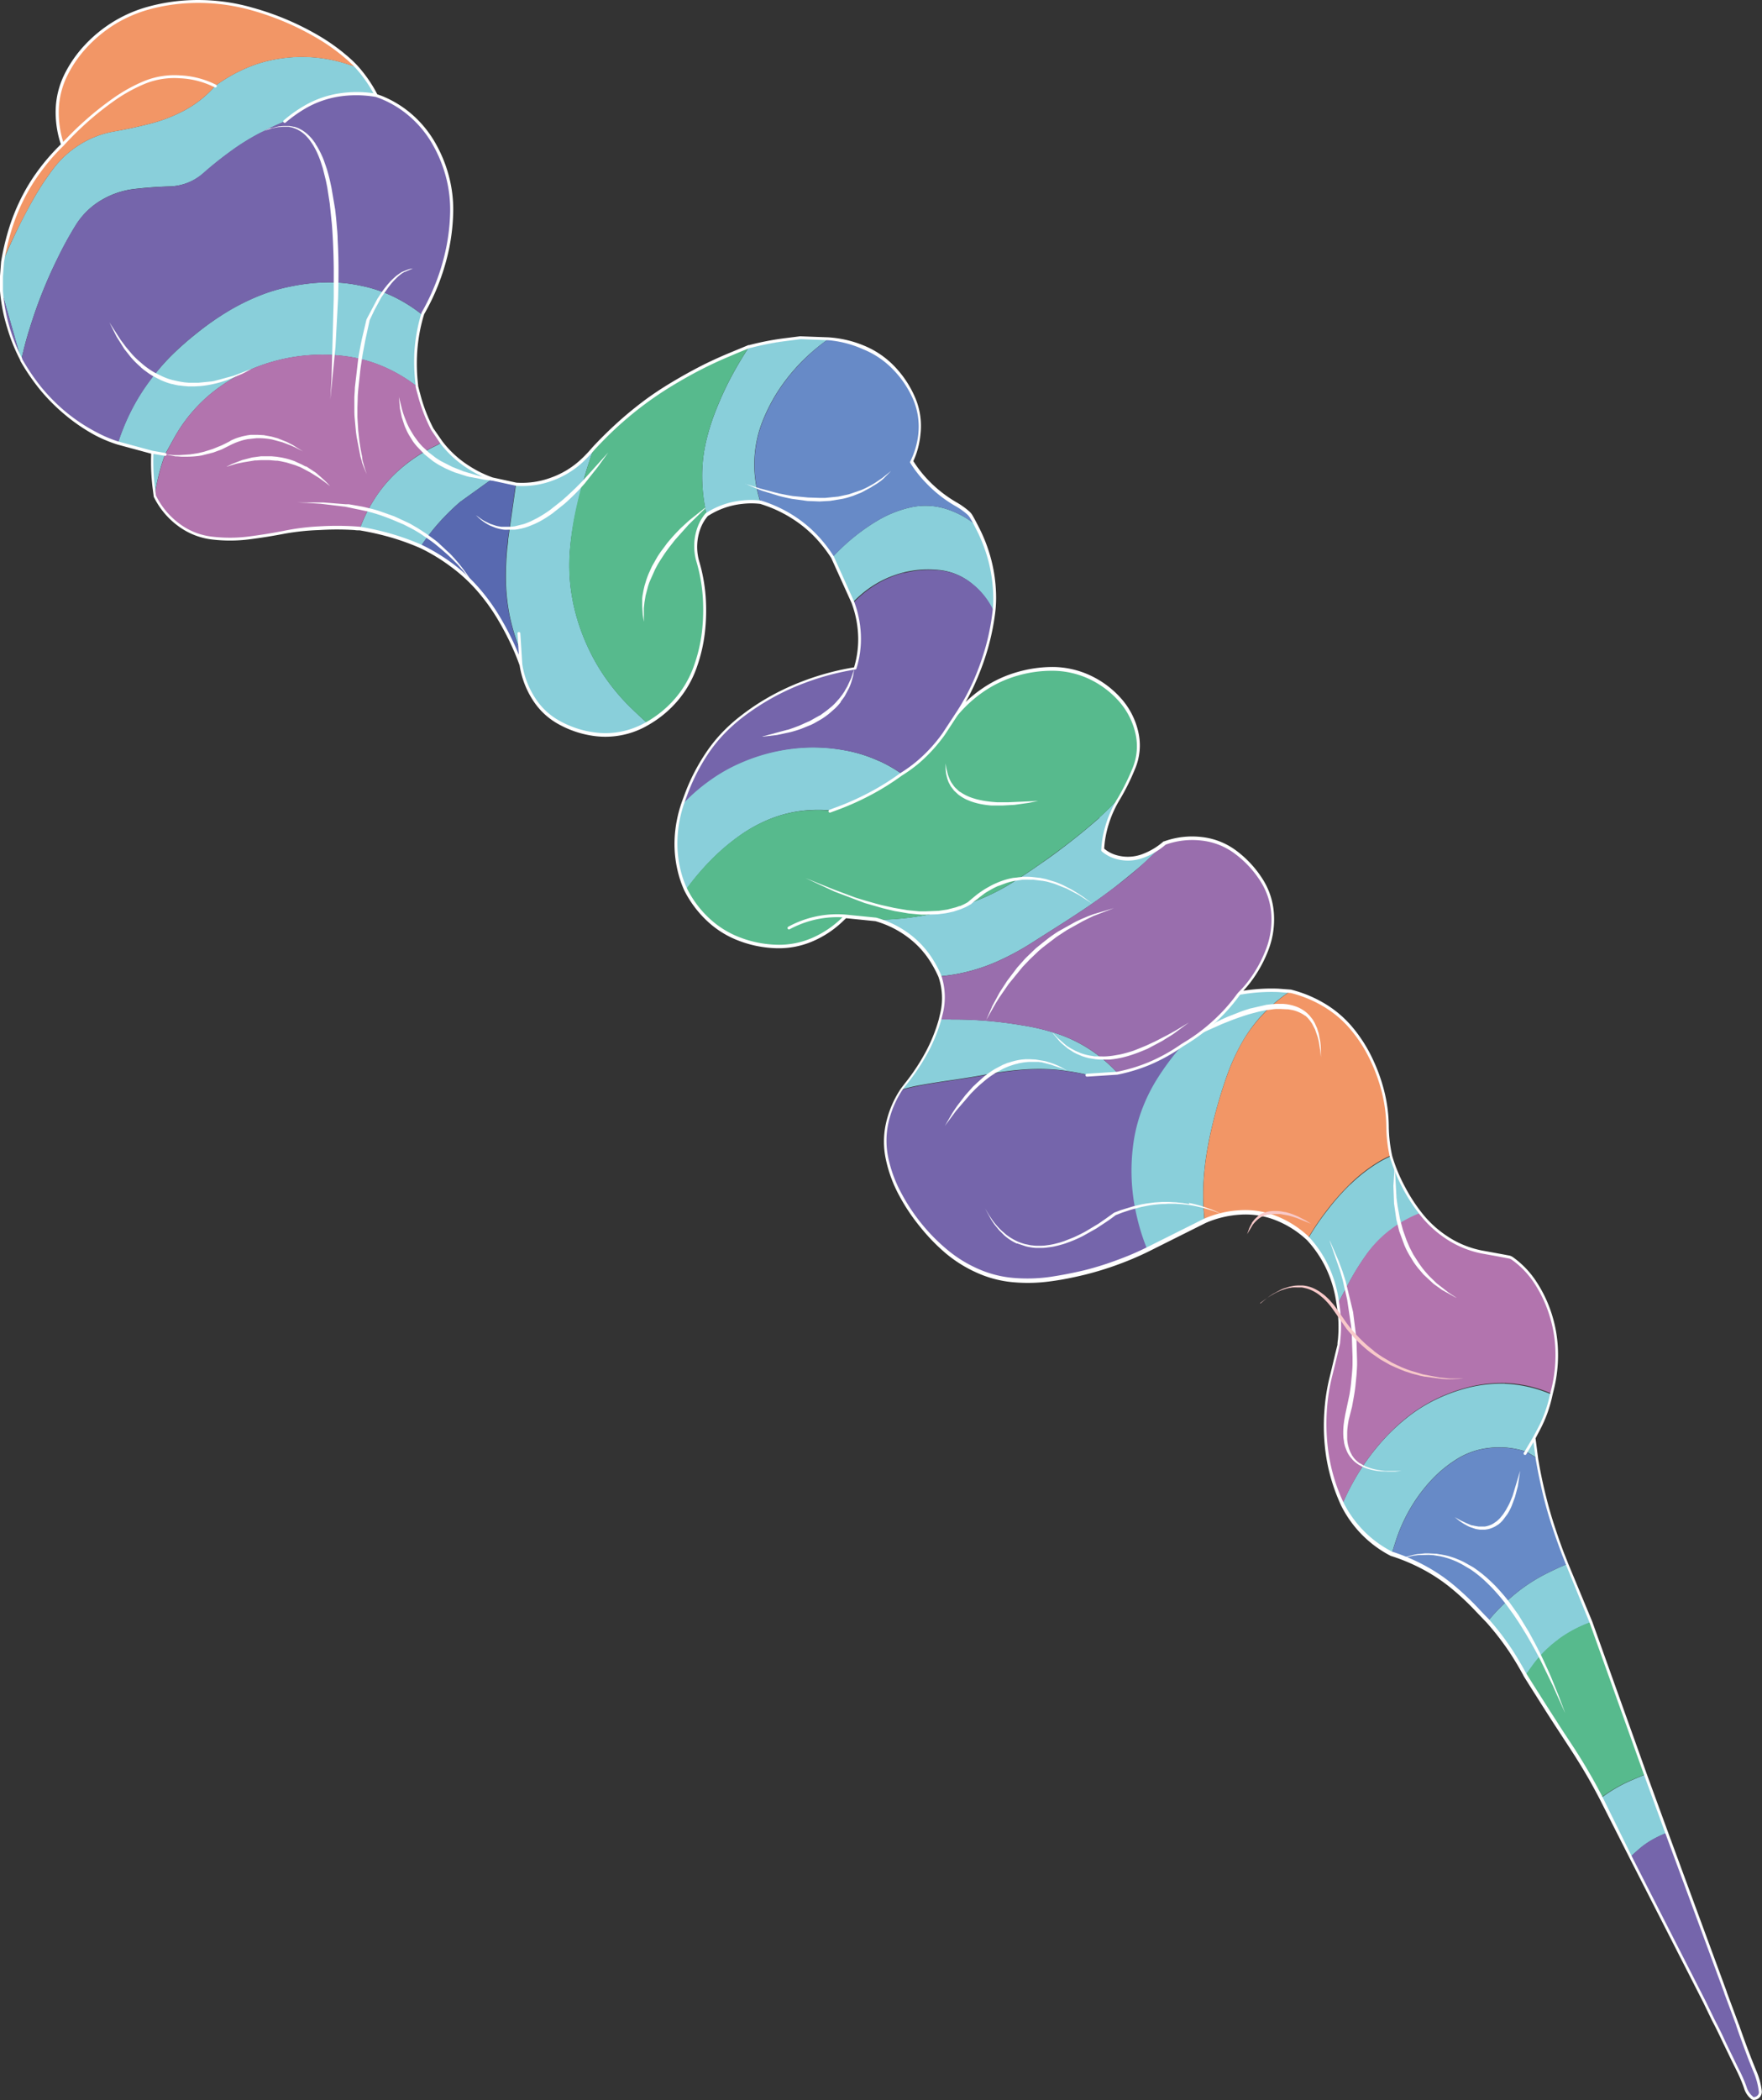 <svg id="圖層_1" data-name="圖層 1" xmlns="http://www.w3.org/2000/svg" viewBox="0 0 340.16 405.35"><rect x="0" y="0" width="340.16" height="405.35" fill="#333333" stroke="none"/><defs><style>.cls-1{fill:#89cfda;}.cls-2{fill:#7565ab;}.cls-3{fill:#f29666;}.cls-4{fill:#57ba8d;}.cls-5{fill:#5869b0;}.cls-6{fill:#b274ae;}.cls-7{fill:#996ead;}.cls-8{fill:#678ac7;}.cls-9{fill:#72c8d5;}.cls-10{fill:#fff;}.cls-11{fill:#f8c9c9;}</style></defs><title>首頁圖層用</title><path class="cls-1" d="M296.73,281.43v-.09l-.51-3.87-1.59,2.7Zm-6.25-14.36a26.69,26.69,0,0,0-6.73.71,32.75,32.75,0,0,0-6.32,2.24,29.68,29.68,0,0,0-6.09,3.85,38.42,38.42,0,0,0-5.23,5.13,44.05,44.05,0,0,0-3.92,5.41,49.09,49.09,0,0,0-3.1,6,21.62,21.62,0,0,0,9.55,9.63c.23-.74.45-1.49.69-2.23a32.22,32.22,0,0,1,2.45-5.81,31.23,31.23,0,0,1,4.17-5.91,24.38,24.38,0,0,1,5.1-4.34,14.76,14.76,0,0,1,6.5-2.29,16.47,16.47,0,0,1,7.07.73l1.59-2.7.9-1.7a25.07,25.07,0,0,0,2.39-6.65c-.64-.27-1.3-.52-2-.76a24.79,24.79,0,0,0-7-1.29M29.85,95.73h0l0-.07,0,.07m2-8-2.53-.44A39.1,39.1,0,0,0,29.62,94l.21,1.65,0,.07c.07-.42.14-.83.22-1.24a38.88,38.88,0,0,1,1.82-6.79M68.93,13c-.44-.17-.89-.33-1.34-.46a28.31,28.31,0,0,0-14.1-1.15,25.77,25.77,0,0,0-6.2,1.86,30.2,30.2,0,0,0-5.75,3.33c-.16.18-.33.35-.49.54a21.07,21.07,0,0,1-5.61,4.27,29.55,29.55,0,0,1-6.59,2.51q-3.44.88-6.93,1.48a18.48,18.48,0,0,0-6.5,2.51,18.91,18.91,0,0,0-5.18,4.74,53.19,53.19,0,0,0-3.76,5.72q-1.67,2.92-3.16,6T.5,50.55L.29,53.34v0l0,2.76L4.05,69.34l.06.1c.48-2.07,1-4.14,1.67-6.19.69-2.24,1.46-4.44,2.33-6.63s1.89-4.52,3-6.73a70,70,0,0,1,3.48-6.36,14.46,14.46,0,0,1,5.15-5,16.12,16.12,0,0,1,6.13-2.05q3.43-.4,6.9-.5a10.31,10.31,0,0,0,6.61-2.63q2.55-2.24,5.32-4.24a44.39,44.39,0,0,1,5.78-3.56q2.25-1.17,4.6-2.13a27.27,27.27,0,0,1,3.86-2.74,18.78,18.78,0,0,1,6.82-2.36,22.31,22.31,0,0,1,6.92.12l-.39-.72A25.27,25.27,0,0,0,68.93,13M95,92.45a22,22,0,0,1-4.49-2.19,20,20,0,0,1-5.29-4.85l-.64.42-1.14.56a30.24,30.24,0,0,0-6,4,26.74,26.74,0,0,0-4.71,5.25A29.36,29.36,0,0,0,69.48,102a51,51,0,0,1,6.66,1.55,46.9,46.9,0,0,1,5.12,1.89A41.29,41.29,0,0,1,84,101.75a44.6,44.6,0,0,1,4.84-4.88L95,92.45M81.47,61l.07-.22a29,29,0,0,0-5.38-3.43,26,26,0,0,0-6.43-2.19,28.54,28.54,0,0,0-6.9-.66,37.58,37.58,0,0,0-6.85.81,33.63,33.63,0,0,0-6.51,2,42.78,42.78,0,0,0-6.09,3.15A56,56,0,0,0,38,64.3,59.55,59.55,0,0,0,33,68.72a45.69,45.69,0,0,0-4.34,5.07,40,40,0,0,0-3.42,5.61,42.48,42.48,0,0,0-2.5,6.14l6.59,1.72,2.53.44,1.82-3.28a29.86,29.86,0,0,1,7.95-9.16,31.23,31.23,0,0,1,5.75-3.48,34.61,34.61,0,0,1,6.31-2.25,35,35,0,0,1,6.59-1,34.32,34.32,0,0,1,6.87.3,27.58,27.58,0,0,1,7,2,29.81,29.81,0,0,1,6.32,3.76l0-.06,0-.16v-.11A35.66,35.66,0,0,1,80.26,68a32.13,32.13,0,0,1,1.21-7m33.14,25.55a29.18,29.18,0,0,1-2.08,2.22,17,17,0,0,1-6,3.71,16.23,16.23,0,0,1-6.91,1l-1.53,10.69c0,.54-.1,1.08-.16,1.62a57,57,0,0,0-.26,6.26,37.93,37.93,0,0,0,.73,6.8,39.45,39.45,0,0,0,2,6.6l-.19-3.13.19,3.13.18,2.88a17,17,0,0,0,2.63,6.78,13.19,13.19,0,0,0,4.73,4.36,18.9,18.9,0,0,0,6.8,2.26,15.82,15.82,0,0,0,7.1-.64A16.49,16.49,0,0,0,125,139.6c-1.13-1-2.25-2.06-3.35-3.13a39.44,39.44,0,0,1-4.46-5.22,37.51,37.51,0,0,1-3.48-5.89,39.75,39.75,0,0,1-2.42-6.4,36.81,36.81,0,0,1-1.22-6.51,37.87,37.87,0,0,1,0-6.65,56.87,56.87,0,0,1,1-6.59c.43-2.15,1-4.28,1.56-6.39s1.29-4.2,2-6.27m30.16-19.67-.16.05q-1.71,2.59-3.2,5.33a62,62,0,0,0-3.07,6.55,42.81,42.81,0,0,0-2,6.19,29.25,29.25,0,0,0-.81,7.1,32.72,32.72,0,0,0,.85,7.19,15.31,15.31,0,0,1,6.84-2.43,14.89,14.89,0,0,1,3.53,0c-.11-.37-.22-.75-.32-1.13a22.7,22.7,0,0,1,.76-14.43,33.57,33.57,0,0,1,3.24-6.2,37.13,37.13,0,0,1,4.28-5.26A39,39,0,0,1,160,65.39l-5.42-.2-9.79,1.69M260.68,228.6a45,45,0,0,0-4.42,5,48.63,48.63,0,0,0-3.76,5.54,22.21,22.21,0,0,1,4,6.14,23.44,23.44,0,0,1,1.75,6.36q1-1.84,2-3.72a48.93,48.93,0,0,1,3.37-5.49,22.1,22.1,0,0,1,4.95-5.08,23,23,0,0,1,5.71-3.12,32.25,32.25,0,0,1-3.19-4.91,33.32,33.32,0,0,1-2.56-6.14,16.62,16.62,0,0,0-2.31,1.16,30.54,30.54,0,0,0-5.56,4.31m-21.06-37.06h0M223,208.64a33.07,33.07,0,0,0-2.85,6,30.91,30.91,0,0,0-1.53,6.45,38.23,38.23,0,0,0,.78,13.94,40.15,40.15,0,0,0,2,6.23l11.15-5.58c0-.26-.06-.53-.08-.79a46.14,46.14,0,0,1-.1-7.15,55.79,55.79,0,0,1,.91-7q.66-3.39,1.59-6.74c.61-2.23,1.3-4.42,2.07-6.59A40,40,0,0,1,239.9,201a28.24,28.24,0,0,1,4.06-5.41,29.42,29.42,0,0,1,5.24-4.34l-2.4-.18a34.26,34.26,0,0,0-7.15.47h0l-.65.4a34.76,34.76,0,0,1-4.58,5.11,36.15,36.15,0,0,1-5.5,4.14l-.78.48-.87,1a50.09,50.09,0,0,0-4.26,5.92m-39.52-11.87h-1.94a31.47,31.47,0,0,1-2.44,6.13,40.26,40.26,0,0,1-3.92,6.07c-.36.45-.72.91-1.07,1.37a28.51,28.51,0,0,1,3.28-.8q3.42-.61,6.87-1.09,3.22-.47,6.46-1.07a59.21,59.21,0,0,1,6.06-.83,42.36,42.36,0,0,1,6.57-.08,46.53,46.53,0,0,1,6.44,1l5.86-.38a27.56,27.56,0,0,0-11.78-7.59,42.37,42.37,0,0,0-6.5-1.54q-3.49-.6-7-.89t-6.85-.25M169.72,146.9a27.8,27.8,0,0,0-6.76-2.11,34.22,34.22,0,0,0-6.71-.55A35.25,35.25,0,0,0,143,147.16a31.82,31.82,0,0,0-5.89,3.3,35,35,0,0,0-5.2,4.45,24,24,0,0,0-1.37,7.15,21.63,21.63,0,0,0,.87,7.06,19.61,19.61,0,0,0,1,2.66,49.79,49.79,0,0,1,4.72-5.62,41,41,0,0,1,5.57-4.79,28.25,28.25,0,0,1,5.79-3.22,24.29,24.29,0,0,1,6.59-1.68,27.78,27.78,0,0,1,5.16-.06l.79-.29a52.21,52.21,0,0,0,6.68-2.93,48.1,48.1,0,0,0,6.27-3.88,27.08,27.08,0,0,0-4.21-2.41m42.52,10.91c-1.73,1.53-3.5,3-5.31,4.42s-3.89,3-5.91,4.37q-2.6,1.83-5.28,3.54a41.74,41.74,0,0,1-6.46,3.37,54.14,54.14,0,0,1-6.79,2.28,55.24,55.24,0,0,1-6.62,1.28,53.43,53.43,0,0,1-6.8.45,19.09,19.09,0,0,1,6.39,3.15,17.54,17.54,0,0,1,4.65,5.2,21.38,21.38,0,0,1,1.33,2.56,32.6,32.6,0,0,0,5.08-.83,34.7,34.7,0,0,0,5.9-2,50.42,50.42,0,0,0,6.41-3.42l5.59-3.55q2.81-1.78,5.57-3.65t5.27-3.81q2.55-2,5-4.09c1.6-1.43,3.14-2.91,4.61-4.47A13.13,13.13,0,0,1,220.9,165a8.15,8.15,0,0,1-5.77.2,6.76,6.76,0,0,1-2.24-1.28,19,19,0,0,1,.5-3.54,21.81,21.81,0,0,1,2.68-6.42,47.61,47.61,0,0,1-3.83,3.82m-51.49-50.3h0l3.94,8.73a22,22,0,0,1,3.38-2.86,20,20,0,0,1,6.29-2.84,19.72,19.72,0,0,1,6.93-.49,11.74,11.74,0,0,1,6.37,2.67,14.45,14.45,0,0,1,4.17,5.52,21.22,21.22,0,0,0,.19-2.88,29.41,29.41,0,0,0-.89-7.11,30.28,30.28,0,0,0-2.62-6.79,17.44,17.44,0,0,0-6.1-3.28,13.27,13.27,0,0,0-6.88-.16,22,22,0,0,0-6.16,2.51,38.74,38.74,0,0,0-5.52,4,39.66,39.66,0,0,0-3.1,3m156.9,235c-.87.36-1.74.72-2.59,1.09a28.23,28.23,0,0,0-6.06,3.53l5.75,11.31c.45-.42.91-.84,1.38-1.25a16.1,16.1,0,0,1,2.66-1.95,19.42,19.42,0,0,1,3-1.43l-4.12-11.3m-15.09-40.63c-1.6.66-3.16,1.4-4.7,2.2a32.91,32.91,0,0,0-6.06,4.16,37.69,37.69,0,0,0-4.66,4.79,52,52,0,0,1,4.37,5.63c1.05,1.59,2,3.21,2.91,4.88l1.49-2.08a22.57,22.57,0,0,1,5-5,23.94,23.94,0,0,1,6.27-3.34Z"/><path class="cls-2" d="M29.85,95.73h0l0,0ZM.3,56.13A33.66,33.66,0,0,0,1.61,63.3a33,33,0,0,0,2.45,6L.3,56.13M87.19,41.08A24.33,24.33,0,0,0,86.35,34a26,26,0,0,0-2.78-6.62,20.81,20.81,0,0,0-4.48-5.28,20,20,0,0,0-5.63-3.36l-.83-.29a22,22,0,0,0-6.92-.13,18.78,18.78,0,0,0-6.82,2.36A25.82,25.82,0,0,0,55,23.42q-2.36.95-4.6,2.12a43.33,43.33,0,0,0-5.78,3.56q-2.77,2-5.32,4.24A10.25,10.25,0,0,1,32.72,36q-3.46.1-6.9.51a16.12,16.12,0,0,0-6.13,2.05,14.46,14.46,0,0,0-5.15,5,67.51,67.51,0,0,0-3.47,6.36C10,52.1,9,54.35,8.11,56.62S6.47,61,5.78,63.25c-.64,2-1.19,4.12-1.67,6.19A40.15,40.15,0,0,0,7.85,75a35.23,35.23,0,0,0,4.62,4.68,34.86,34.86,0,0,0,6,4.08,25.49,25.49,0,0,0,4.3,1.83,42.48,42.48,0,0,1,2.5-6.14,39.15,39.15,0,0,1,3.43-5.61A44.56,44.56,0,0,1,33,68.72,61.06,61.06,0,0,1,38,64.3a55.67,55.67,0,0,1,5.41-3.82,42.78,42.78,0,0,1,6.09-3.15,33.63,33.63,0,0,1,6.51-2,37.47,37.47,0,0,1,6.85-.81,28.59,28.59,0,0,1,6.9.66,26,26,0,0,1,6.43,2.19,29.38,29.38,0,0,1,5.38,3.43l.07-.25a43.2,43.2,0,0,0,2.94-6.19,44.56,44.56,0,0,0,1.88-6.49,38.46,38.46,0,0,0,.76-6.77m64.65,24.44a54.78,54.78,0,0,0-7.07,1.36l9.79-1.69-2.72.33m87.78,126h0m-.4.09L239,192l.65-.4h0l-.37.09m-61.85,17.89a28.51,28.51,0,0,0-3.28.8,19.5,19.5,0,0,0-2.83,6.73,16.08,16.08,0,0,0,0,6.59,25.19,25.19,0,0,0,2.46,6.8,37.68,37.68,0,0,0,9,11.14,25.1,25.1,0,0,0,5.93,3.7,21.58,21.58,0,0,0,6.93,1.81,31.38,31.38,0,0,0,7.25-.19c2.24-.34,4.44-.76,6.63-1.29a63.28,63.28,0,0,0,6.42-2,58.31,58.31,0,0,0,5.59-2.39,40.15,40.15,0,0,1-2-6.23,38.23,38.23,0,0,1-.78-13.94,30.29,30.29,0,0,1,1.53-6.45,33.07,33.07,0,0,1,2.85-6,50.09,50.09,0,0,1,4.26-5.92l.87-1a33.66,33.66,0,0,1-6.33,3.5,33,33,0,0,1-6.15,1.86l-5.86.38a46.53,46.53,0,0,0-6.44-1,42.36,42.36,0,0,0-6.57.08,59.21,59.21,0,0,0-6.06.83c-2.15.4-4.31.76-6.46,1.07q-3.45.48-6.87,1.09m-3-99a19.82,19.82,0,0,0-6.28,2.84,21.57,21.57,0,0,0-3.39,2.86,20,20,0,0,1,1.3,7,18.81,18.81,0,0,1-.86,5.77,48.85,48.85,0,0,0-9.75,2.59,46.48,46.48,0,0,0-8.18,4,45,45,0,0,0-4,2.76,31.17,31.17,0,0,0-3.67,3.3,29.21,29.21,0,0,0-3.15,4,38.1,38.1,0,0,0-4.07,8.09c-.15.39-.29.79-.44,1.2a35.63,35.63,0,0,1,5.2-4.45,31.82,31.82,0,0,1,5.89-3.3,35.24,35.24,0,0,1,13.29-2.92,34.24,34.24,0,0,1,6.7.55,27.8,27.8,0,0,1,6.76,2.11,27.08,27.08,0,0,1,4.21,2.41,30.92,30.92,0,0,0,3.26-2.35,29.72,29.72,0,0,0,5-5.42l2.46-3.76a41.35,41.35,0,0,0,3.54-6.42,50.42,50.42,0,0,0,2.32-6.4,46.09,46.09,0,0,0,1.35-6.71,14.35,14.35,0,0,0-4.17-5.52,11.83,11.83,0,0,0-6.37-2.68,20,20,0,0,0-6.93.5m-13.61-3h0l-.05-.05.06.06M333.12,384.6v-.06l-11.34-30.78a19.42,19.42,0,0,0-3,1.43,16.1,16.1,0,0,0-2.66,1.95c-.47.41-.93.83-1.38,1.25l14.33,28.1,1.67,3.46.11.19c.58,1.11,1.15,2.25,1.69,3.42s1.08,2.28,1.6,3.34l1.51,3.05a27,27,0,0,1,1.26,3,4,4,0,0,0,1.33,2,.69.69,0,0,0,.36.13,1.23,1.23,0,0,0,1.21-.91,1,1,0,0,0,.05-.51,13.43,13.43,0,0,0-1-3.68c-.48-1.15-.95-2.31-1.4-3.49s-.88-2.36-1.31-3.55c-.24-.67-.47-1.33-.7-2l-.06-.12Z"/><path class="cls-3" d="M27.91,15.91a30.77,30.77,0,0,0-5.79,3.18,59.07,59.07,0,0,0-5.65,4.48q-2.29,2.09-4.39,4.37a40,40,0,0,0-4.39,5,36.22,36.22,0,0,0-3.43,5.6,39.67,39.67,0,0,0-2.38,6,47.65,47.65,0,0,0-1.38,6q1.32-3.13,2.82-6.18t3.16-6a52.22,52.22,0,0,1,3.76-5.72,19.06,19.06,0,0,1,5.18-4.74,18.27,18.27,0,0,1,6.5-2.5c2.33-.41,4.64-.9,6.93-1.49a29.07,29.07,0,0,0,6.59-2.51,21.07,21.07,0,0,0,5.61-4.27c.16-.19.32-.37.49-.54a16.68,16.68,0,0,0-6.83-1.78,15.19,15.19,0,0,0-6.8,1.08M267,210.4a32.68,32.68,0,0,0-2.22-6.07,27.29,27.29,0,0,0-3.74-5.85,20.67,20.67,0,0,0-5.47-4.64,23.71,23.71,0,0,0-6.32-2.59,29.42,29.42,0,0,0-5.24,4.34A28.24,28.24,0,0,0,239.9,201a40,40,0,0,0-2.94,6.38q-1.16,3.26-2.08,6.59t-1.58,6.74a54.24,54.24,0,0,0-.91,7,46.12,46.12,0,0,0,.1,7.15c0,.26,0,.53.08.8a19.4,19.4,0,0,1,6.78-1.62,15.91,15.91,0,0,1,7,1.11,19,19,0,0,1,6.13,3.91,49.09,49.09,0,0,1,3.75-5.55,46.19,46.19,0,0,1,4.43-5,30.54,30.54,0,0,1,5.56-4.31,16.62,16.62,0,0,1,2.31-1.16,29.27,29.27,0,0,1-.67-5.83,27.83,27.83,0,0,0-.93-6.9M42.07.48A37,37,0,0,0,35.41.39a36.57,36.57,0,0,0-6.74,1.17A25.75,25.75,0,0,0,16.52,9a23,23,0,0,0-3.69,5.29,16.23,16.23,0,0,0-1.76,6.86,19.51,19.51,0,0,0,1,6.78q2.1-2.28,4.39-4.37a59.07,59.07,0,0,1,5.65-4.48,30.77,30.77,0,0,1,5.79-3.18,15.19,15.19,0,0,1,6.8-1.08,16.68,16.68,0,0,1,6.83,1.78,30.2,30.2,0,0,1,5.75-3.33,25.77,25.77,0,0,1,6.2-1.86,28.31,28.31,0,0,1,14.1,1.15c.45.14.9.29,1.34.46a24.17,24.17,0,0,0-2.12-2,38.09,38.09,0,0,0-5.72-4,56.1,56.1,0,0,0-6-3,55.08,55.08,0,0,0-6.37-2.2A36.46,36.46,0,0,0,42.07.48"/><path class="cls-4" d="M112.56,92.82c-.6,2.11-1.13,4.24-1.57,6.39a59.05,59.05,0,0,0-.94,6.59,36,36,0,0,0,0,6.65,36.81,36.81,0,0,0,1.22,6.51,39.75,39.75,0,0,0,2.42,6.4,37.51,37.51,0,0,0,3.48,5.89,40.2,40.2,0,0,0,4.46,5.22c1.1,1.07,2.22,2.12,3.35,3.13a21,21,0,0,0,5.65-4.69,19.81,19.81,0,0,0,3.55-6.2,29.93,29.93,0,0,0,1.59-6.74,38.41,38.41,0,0,0,.15-6.78,31.06,31.06,0,0,0-1.21-6.75,10.39,10.39,0,0,1,.35-7,8,8,0,0,1,1.35-2.19,32.72,32.72,0,0,1-.85-7.19,29.36,29.36,0,0,1,.81-7.1,42.81,42.81,0,0,1,2-6.19,62,62,0,0,1,3.07-6.55q1.49-2.73,3.2-5.34c-1.24.51-2.49,1-3.73,1.55-1.95.81-3.86,1.7-5.75,2.66s-3.71,2-5.52,3.1a64.28,64.28,0,0,0-5.36,3.6c-1.73,1.3-3.4,2.67-5,4.14s-3.15,3-4.63,4.58q-1.14,3.11-2,6.27M216.07,154a44.5,44.5,0,0,0,2.82-5.71,11.23,11.23,0,0,0,.58-7,14.21,14.21,0,0,0-3.4-6.47,17.84,17.84,0,0,0-5.79-4.24,17.19,17.19,0,0,0-6.93-1.56,24.13,24.13,0,0,0-7,1,22.69,22.69,0,0,0-6.6,3.11,24.86,24.86,0,0,0-5.14,4.68l-2.46,3.75a29.46,29.46,0,0,1-5,5.43,29.92,29.92,0,0,1-3.26,2.35,48.1,48.1,0,0,1-6.27,3.88,52.21,52.21,0,0,1-6.68,2.93l-.79.29a27.78,27.78,0,0,0-5.16.06,24.29,24.29,0,0,0-6.59,1.68,28.25,28.25,0,0,0-5.79,3.22,41,41,0,0,0-5.57,4.79,50.69,50.69,0,0,0-4.72,5.62,20.23,20.23,0,0,0,4.37,5.82,18,18,0,0,0,5.93,3.71,22.11,22.11,0,0,0,7.15,1.45,16.31,16.31,0,0,0,7.13-1.39,19.09,19.09,0,0,0,5.68-3.83l.63-.6a19.43,19.43,0,0,0-11,2.3,19.43,19.43,0,0,1,11-2.3l5.82.58a53.43,53.43,0,0,0,6.8-.45,52.54,52.54,0,0,0,13.42-3.56,41.23,41.23,0,0,0,6.45-3.37q2.69-1.71,5.28-3.54,3-2.11,5.91-4.37c1.81-1.41,3.58-2.89,5.31-4.42a47.61,47.61,0,0,0,3.83-3.82m84.8,162.42a22.84,22.84,0,0,0-5,5l-1.49,2.08q1.17,1.88,2.36,3.74,1.77,2.81,3.58,5.61l3.1,4.76c1.2,1.85,2.35,3.72,3.45,5.63.71,1.25,1.41,2.54,2.09,3.85a28.06,28.06,0,0,1,6.06-3.53l2.59-1.09-10.51-29.38a24.21,24.21,0,0,0-6.27,3.33"/><path class="cls-5" d="M95,92.45l-6.16,4.42A43.74,43.74,0,0,0,84,101.75a39.46,39.46,0,0,0-2.77,3.69,36.11,36.11,0,0,1,5.92,3.6,30.84,30.84,0,0,1,5,4.61,37.63,37.63,0,0,1,4.11,5.64,55.28,55.28,0,0,1,3.14,6.13c.41.94.78,1.89,1.12,2.86l-.18-2.88a38.53,38.53,0,0,1-2-6.6,38,38,0,0,1-.73-6.8,59.56,59.56,0,0,1,.25-6.26c.07-.54.12-1.08.17-1.62l1.53-10.69Z"/><path class="cls-6" d="M80.9,76.14c-.14-.52-.28-1-.41-1.58a29.81,29.81,0,0,0-6.32-3.76,27.58,27.58,0,0,0-7-2,34.32,34.32,0,0,0-6.87-.3,35,35,0,0,0-6.59,1,35.34,35.34,0,0,0-6.31,2.24,32.19,32.19,0,0,0-5.75,3.49,29.86,29.86,0,0,0-7.95,9.16L31.89,87.7a38.88,38.88,0,0,0-1.82,6.79c-.08.41-.15.82-.22,1.24l0,0a15.09,15.09,0,0,0,4.67,5.6,13.29,13.29,0,0,0,6.54,2.54,29.41,29.41,0,0,0,7.14-.06q3.36-.43,6.68-1.08a44,44,0,0,1,6.76-.86,54,54,0,0,1,6.85,0l1,.07a29.36,29.36,0,0,1,3.31-6.39,26.4,26.4,0,0,1,4.71-5.24,29.85,29.85,0,0,1,6-4l1.14-.56.64-.42-1.77-2.54a32.69,32.69,0,0,1-2.58-6.73m193.4,158a23,23,0,0,0-5.71,3.12,22.1,22.1,0,0,0-4.95,5.08,49.85,49.85,0,0,0-3.37,5.49c-.64,1.25-1.31,2.49-2,3.71a26.1,26.1,0,0,1,.27,6.95c0,.33-.06.65-.09,1q-.74,3.15-1.53,6.34a35.94,35.94,0,0,0-1,6.54,39.8,39.8,0,0,0,.12,6.73,34.13,34.13,0,0,0,1.36,6.74,35.75,35.75,0,0,0,1.74,4.52,49.09,49.09,0,0,1,3.1-6,44.05,44.05,0,0,1,3.92-5.41,39.09,39.09,0,0,1,5.23-5.14,30.35,30.35,0,0,1,6.09-3.84,33,33,0,0,1,6.32-2.24,26.69,26.69,0,0,1,6.73-.71,24.79,24.79,0,0,1,7,1.29c.68.24,1.34.49,2,.76.09-.37.18-.73.28-1.1a27.61,27.61,0,0,0,.79-6.89,25.49,25.49,0,0,0-1.08-7.09,25.05,25.05,0,0,0-3.06-6.57A17.17,17.17,0,0,0,292,242.8a2,2,0,0,0-.49-.23c-1.81-.34-3.62-.68-5.42-1a18.83,18.83,0,0,1-6.68-2.75,21.09,21.09,0,0,1-5.06-4.64"/><path class="cls-7" d="M210,175q-2.76,1.86-5.57,3.65l-5.59,3.55a50.42,50.42,0,0,1-6.41,3.42,34.7,34.7,0,0,1-5.9,2,32.6,32.6,0,0,1-5.08.83,12.88,12.88,0,0,1,.36,7.15c-.1.39-.19.79-.28,1.18h1.94q3.43,0,6.85.25c2.36.2,4.71.49,7.05.89a42.93,42.93,0,0,1,6.5,1.54,27.27,27.27,0,0,1,6.38,3,27.67,27.67,0,0,1,5.39,4.55,33,33,0,0,0,6.15-1.86,33.66,33.66,0,0,0,6.33-3.5l.78-.48a36.15,36.15,0,0,0,5.5-4.14A34.76,34.76,0,0,0,239,192l.25-.31a23.43,23.43,0,0,0,2-2.25,24.48,24.48,0,0,0,3.48-6.31,16.33,16.33,0,0,0,1-6.78,13.69,13.69,0,0,0-2.25-6.68,20.19,20.19,0,0,0-5-5.26,13.28,13.28,0,0,0-6.44-2.55,15.62,15.62,0,0,0-7.21.81c-1.48,1.56-3,3-4.62,4.47s-3.25,2.78-5,4.09-3.48,2.6-5.27,3.81"/><path class="cls-8" d="M172.56,70.86a16.86,16.86,0,0,0-5.85-3.93A21.07,21.07,0,0,0,160,65.39a39,39,0,0,0-5.23,4.46,37.13,37.13,0,0,0-4.28,5.26,33.57,33.57,0,0,0-3.24,6.2,22.7,22.7,0,0,0-.76,14.43c.1.38.21.76.32,1.13a25.09,25.09,0,0,1,6.63,3.11,23.43,23.43,0,0,1,5.17,4.62,23.83,23.83,0,0,1,2.1,2.86l.06.05a39.66,39.66,0,0,1,3.1-3,38.74,38.74,0,0,1,5.52-4A22,22,0,0,1,175.53,98a13.27,13.27,0,0,1,6.88.16,17.44,17.44,0,0,1,6.1,3.28c-.31-.62-.63-1.24-1-1.84a3.25,3.25,0,0,0-.6-.74,14.06,14.06,0,0,0-2.35-1.67,25.27,25.27,0,0,1-5.65-4.45A22.43,22.43,0,0,1,176,89a15.86,15.86,0,0,0,1.57-5.25,13.65,13.65,0,0,0-1-7,19.6,19.6,0,0,0-4-5.87m130,231c-.24-.59-.47-1.18-.7-1.77-.75-1.95-1.45-3.92-2.08-5.91s-1.26-4.17-1.75-6.28-.94-4.27-1.3-6.44l-2.11-1.26-.21.33h0l.21-.33a16.47,16.47,0,0,0-7.07-.73,14.76,14.76,0,0,0-6.5,2.29,24.38,24.38,0,0,0-5.1,4.34,31.23,31.23,0,0,0-4.17,5.91,32.22,32.22,0,0,0-2.45,5.81c-.24.74-.46,1.49-.69,2.23a36.82,36.82,0,0,1,6.73,2.92,32.65,32.65,0,0,1,5.33,3.69,52.52,52.52,0,0,1,4.52,4.3l1.92,2.05a37.69,37.69,0,0,1,4.66-4.79,32.91,32.91,0,0,1,6.06-4.16c1.54-.8,3.1-1.54,4.7-2.2"/><path class="cls-9" d="M330.86,390.14l-.11-.19,6.17,13a27,27,0,0,0-1.26-3l-1.51-3.05c-.52-1.06-1-2.17-1.6-3.34s-1.11-2.31-1.69-3.42"/><path class="cls-10" d="M338.6,405.35h0a1.08,1.08,0,0,1-.5-.18h0a4.27,4.27,0,0,1-1.41-2.13,28.51,28.51,0,0,0-1.25-3c-.48-1-1-2-1.5-3.05s-1.06-2.18-1.61-3.34-1.11-2.31-1.69-3.41a1.62,1.62,0,0,0-.1-.18h0l-1.67-3.46-14.33-28.09-5.74-11.32c-.68-1.3-1.38-2.59-2.09-3.84-1.09-1.89-2.25-3.78-3.44-5.61h0l-3.1-4.75h0c-1.21-1.86-2.41-3.75-3.58-5.61h0c-.78-1.22-1.57-2.48-2.36-3.74h0c-.88-1.66-1.86-3.29-2.89-4.85a53.12,53.12,0,0,0-4.35-5.61l-1.92-2h0a50.57,50.57,0,0,0-4.5-4.28h0a33.14,33.14,0,0,0-5.28-3.66h0a36.45,36.45,0,0,0-6.67-2.89h-.06a21.85,21.85,0,0,1-5.32-3.82h0a22,22,0,0,1-4.33-5.93h0a36.82,36.82,0,0,1-1.75-4.55h0a34.81,34.81,0,0,1-1.38-6.79h0a39.36,39.36,0,0,1-.11-6.78h0a37.42,37.42,0,0,1,1-6.58h0c.53-2.11,1-4.24,1.53-6.32q0-.48.09-1h0a25.84,25.84,0,0,0-.27-6.86v0a23.31,23.31,0,0,0-1.73-6.28,21.78,21.78,0,0,0-3.95-6.05,19.05,19.05,0,0,0-6-3.84h0a15.78,15.78,0,0,0-6.9-1.1h0a19.51,19.51,0,0,0-6.68,1.6l-11.14,5.57h0a60.16,60.16,0,0,1-5.61,2.39h0a61.41,61.41,0,0,1-6.45,2h0c-2.19.53-4.42,1-6.65,1.29h0a31.42,31.42,0,0,1-7.32.19h0a21.61,21.61,0,0,1-7-1.83h0a25.56,25.56,0,0,1-6-3.74h0a37.32,37.32,0,0,1-5-5.17h0a37,37,0,0,1-4-6h0A25.66,25.66,0,0,1,171,223.7h0a16.26,16.26,0,0,1,0-6.7h0a19.78,19.78,0,0,1,2.87-6.81h0c.35-.47.7-.94,1.06-1.38a40.27,40.27,0,0,0,3.9-6h0a31.12,31.12,0,0,0,2.41-6.06c.09-.4.19-.79.28-1.18h0a12.65,12.65,0,0,0-.34-7,21.49,21.49,0,0,0-1.31-2.52h0a17.39,17.39,0,0,0-4.58-5.12h0A19,19,0,0,0,169,177.8l-5.66-.57-.54.51h0a19.42,19.42,0,0,1-5.76,3.88h0a16.51,16.51,0,0,1-7.24,1.4h0a21.94,21.94,0,0,1-7.25-1.47h0a18.38,18.38,0,0,1-6-3.75,21,21,0,0,1-4.43-5.9v0a20,20,0,0,1-1-2.69,22.47,22.47,0,0,1-.89-7.15h0a24.77,24.77,0,0,1,1.39-7.23h0c.14-.4.29-.8.44-1.2h0a38,38,0,0,1,4.1-8.15h0a29,29,0,0,1,3.17-4h0a31.53,31.53,0,0,1,3.69-3.32,45.65,45.65,0,0,1,4-2.78h0a47.07,47.07,0,0,1,8.23-4h0a50.47,50.47,0,0,1,9.63-2.57,18.76,18.76,0,0,0,.8-5.52,20.13,20.13,0,0,0-1.28-6.9l-3.92-8.67,0,0v0h0l0,0a26.32,26.32,0,0,0-2.08-2.83h0a23.37,23.37,0,0,0-5.11-4.56h0a25,25,0,0,0-6.53-3.07,14.66,14.66,0,0,0-3.44,0h0a15.07,15.07,0,0,0-6.69,2.36,8.2,8.2,0,0,0-1.28,2.09,10.12,10.12,0,0,0-.33,6.76h0a32.44,32.44,0,0,1,1.22,6.82h0a37.81,37.81,0,0,1-.16,6.81h0a30.45,30.45,0,0,1-1.6,6.8h0a20.19,20.19,0,0,1-3.6,6.29h0a21.3,21.3,0,0,1-5.72,4.75,16.22,16.22,0,0,1-3.23,1.46h0a16.34,16.34,0,0,1-7.22.66h0a19.45,19.45,0,0,1-6.9-2.29h0a13.69,13.69,0,0,1-4.83-4.46h0a17.22,17.22,0,0,1-2.66-6.86c-.34-.95-.71-1.9-1.11-2.82h0a54,54,0,0,0-3.13-6.1h0a37.54,37.54,0,0,0-4.07-5.6h0a31.24,31.24,0,0,0-5-4.57h0a35.51,35.51,0,0,0-5.87-3.57,48.34,48.34,0,0,0-5.08-1.88h0a53.68,53.68,0,0,0-6.61-1.54c-.33,0-.65,0-1-.06h0a55.09,55.09,0,0,0-6.8,0h0A46.4,46.4,0,0,0,55,103h0c-2.2.43-4.46.79-6.7,1.08h0a29.41,29.41,0,0,1-7.2.07,13.59,13.59,0,0,1-6.68-2.6,15.31,15.31,0,0,1-4.75-5.69h0v0s0,0,0,0v-.08h0l-.21-1.64h0a40.14,40.14,0,0,1-.27-6.57L22.7,85.81h0A25.93,25.93,0,0,1,18.34,84h0a35,35,0,0,1-6-4.12,36.47,36.47,0,0,1-4.66-4.72h0a41,41,0,0,1-3.77-5.54h0l0-.1a34.09,34.09,0,0,1-2.47-6.09h0A33.71,33.71,0,0,1,0,56.15v0l0-2.76s0-.06,0-.09l.21-2.76h0v0a48,48,0,0,1,1.38-6A39.29,39.29,0,0,1,4,38.41H4a36.71,36.71,0,0,1,3.45-5.64h0a40.86,40.86,0,0,1,4.3-4.91,19.6,19.6,0,0,1-1-6.71,16.45,16.45,0,0,1,1.79-7,23.56,23.56,0,0,1,3.73-5.35A26.41,26.41,0,0,1,22,4.12,26,26,0,0,1,28.6,1.29,36.18,36.18,0,0,1,35.38.11,37.7,37.7,0,0,1,42.1.2a37.18,37.18,0,0,1,6.68,1.29A53.09,53.09,0,0,1,61.22,6.7,37.42,37.42,0,0,1,67,10.77a22.26,22.26,0,0,1,2.16,2.07,26.4,26.4,0,0,1,3.35,4.74l.33.62.73.26a20.47,20.47,0,0,1,5.72,3.41,21.21,21.21,0,0,1,4.54,5.36,26.47,26.47,0,0,1,2.81,6.68,25.3,25.3,0,0,1,.85,7.18,40.13,40.13,0,0,1-.77,6.82,43.45,43.45,0,0,1-1.9,6.52,42.26,42.26,0,0,1-2.93,6.2l-.14.45A32.08,32.08,0,0,0,80.54,68a35,35,0,0,0,.17,6.23v0a.22.22,0,0,1,0,.16v0l0,.06v0c.13.52.26,1.05.41,1.57a31.33,31.33,0,0,0,2.55,6.67l1.75,2.52A19.93,19.93,0,0,0,90.69,90a21.46,21.46,0,0,0,4.41,2.16l4.58,1a16.13,16.13,0,0,0,6.78-1,16.67,16.67,0,0,0,5.87-3.65,26.67,26.67,0,0,0,2.06-2.19c1.49-1.6,3.06-3.15,4.66-4.61s3.3-2.86,5-4.15,3.54-2.51,5.38-3.62,3.67-2.14,5.54-3.11,3.83-1.86,5.77-2.67l3.74-1.55h0l.15,0a53.71,53.71,0,0,1,7.11-1.36l2.72-.34h0l5.41.2a21.36,21.36,0,0,1,6.83,1.56,17.23,17.23,0,0,1,5.94,4,20,20,0,0,1,4,6,13.85,13.85,0,0,1,1.06,7.13A15.86,15.86,0,0,1,176.32,89a23.51,23.51,0,0,0,2.82,3.61A24.68,24.68,0,0,0,184.73,97a14.6,14.6,0,0,1,2.39,1.71,2.94,2.94,0,0,1,.65.81c.35.6.68,1.23,1,1.86a30.55,30.55,0,0,1,2.64,6.84,29.48,29.48,0,0,1,.89,7.18,23.6,23.6,0,0,1-.18,2.92,46.81,46.81,0,0,1-1.37,6.74,50.47,50.47,0,0,1-2.33,6.44,40.73,40.73,0,0,1-2,4,24.49,24.49,0,0,1,3.22-2.61,23.12,23.12,0,0,1,6.68-3.15,24.68,24.68,0,0,1,7.07-1,17.36,17.36,0,0,1,7,1.59,18.23,18.23,0,0,1,5.88,4.3,14.55,14.55,0,0,1,3.47,6.59,11.54,11.54,0,0,1-.6,7.15,44.42,44.42,0,0,1-2.83,5.75,21.44,21.44,0,0,0-2.65,6.35,18.56,18.56,0,0,0-.49,3.34,6.48,6.48,0,0,0,2.05,1.15,7.93,7.93,0,0,0,5.57-.2,13,13,0,0,0,3.84-2.36l.1,0a15.9,15.9,0,0,1,7.34-.83,13.57,13.57,0,0,1,6.57,2.6,20.57,20.57,0,0,1,5,5.33,14.08,14.08,0,0,1,2.29,6.82,16.5,16.5,0,0,1-1,6.89,25.08,25.08,0,0,1-3.52,6.39,21.24,21.24,0,0,1-1.38,1.63,34.85,34.85,0,0,1,6.77-.4l2.41.18h0a24,24,0,0,1,6.4,2.62,21,21,0,0,1,5.54,4.7,28.07,28.07,0,0,1,3.78,5.92,33.59,33.59,0,0,1,2.24,6.11,28.81,28.81,0,0,1,.94,7,28,28,0,0,0,.66,5.77,31.63,31.63,0,0,0,2.53,6.07,32.35,32.35,0,0,0,3.17,4.88,20.73,20.73,0,0,0,5,4.58,18.44,18.44,0,0,0,6.58,2.7c1.8.33,3.62.66,5.42,1h0a2.12,2.12,0,0,1,.57.27,17.47,17.47,0,0,1,4.56,4.75,25.11,25.11,0,0,1,3.09,6.64,25.64,25.64,0,0,1,1.09,7.17,27.75,27.75,0,0,1-.8,7l-.27,1.1a25.32,25.32,0,0,1-2.42,6.71l-.85,1.62.49,3.78s0,0,0,.05a0,0,0,0,1,0,0c.36,2.16.79,4.31,1.3,6.43s1.07,4.19,1.74,6.25,1.33,4,2.07,5.9c.24.59.47,1.18.7,1.77L307.39,313l10.51,29.38,4.13,11.3,11.33,30.78s0,0,0,.05h0l2.31,6.22a.09.09,0,0,1,0,0,.22.22,0,0,1,.05.08c.22.66.46,1.33.7,2,.42,1.19.86,2.38,1.31,3.55s.91,2.34,1.39,3.48h0a14,14,0,0,1,1,3.75h0a1.59,1.59,0,0,1-1.53,1.74h0m-.19-.63a.48.48,0,0,0,.2.07,1,1,0,0,0,.94-.73.81.81,0,0,0,0-.38h0a13.6,13.6,0,0,0-.95-3.59h0c-.48-1.15-.95-2.32-1.39-3.5h0c-.44-1.18-.88-2.37-1.31-3.56-.24-.66-.47-1.33-.7-2,0,0,0,0,0,0a.16.16,0,0,1,0-.07l-2.32-6.23a.43.43,0,0,1,0-.05h0L321.5,353.85l-4.12-11.3-10.51-29.37-4.58-11.24c-.23-.6-.46-1.19-.7-1.78-.75-2-1.45-3.94-2.09-5.93s-1.26-4.19-1.75-6.3-.94-4.29-1.3-6.45v-.06a.06.06,0,0,1,0,0l-.4-3.07-1.38,2.31a.31.31,0,0,1-.19.16.3.3,0,0,1-.29-.11.27.27,0,0,1,0-.31l0,0,.19-.31,1.59-2.69.9-1.69a24.76,24.76,0,0,0,2.36-6.58c.1-.38.19-.74.28-1.11a27,27,0,0,0,.78-6.81,24.94,24.94,0,0,0-1.07-7,24.5,24.5,0,0,0-3-6.5,16.9,16.9,0,0,0-4.41-4.59,1.38,1.38,0,0,0-.39-.18c-1.79-.35-3.61-.68-5.4-1a19.18,19.18,0,0,1-6.79-2.79,21.21,21.21,0,0,1-5.12-4.7,34.21,34.21,0,0,1-5.8-11.14v0a28.45,28.45,0,0,1-.68-5.89,28.73,28.73,0,0,0-.92-6.83,33.23,33.23,0,0,0-2.2-6,27.36,27.36,0,0,0-3.71-5.8,20.48,20.48,0,0,0-5.4-4.58,23.63,23.63,0,0,0-6.22-2.55l-2.37-.18a34.27,34.27,0,0,0-7.07.46h-.09l-.25.07-.18.23a35.27,35.27,0,0,1-4.62,5.15h0a36.53,36.53,0,0,1-5.53,4.16h0l-.78.48a34.78,34.78,0,0,1-6.38,3.53,33.32,33.32,0,0,1-6.2,1.87h0l-5.85.38a.28.28,0,0,1-.3-.27.28.28,0,0,1,.26-.29l5.84-.38a32.29,32.29,0,0,0,6.08-1.84,33.6,33.6,0,0,0,6.27-3.47h0l.78-.48h0a34.45,34.45,0,0,0,5.45-4.11h0a33.11,33.11,0,0,0,4.54-5.07h0l.25-.31h0l0,0a20.41,20.41,0,0,0,1.95-2.21,24.74,24.74,0,0,0,3.45-6.24,15.91,15.91,0,0,0,1-6.66,13.43,13.43,0,0,0-2.2-6.55,20,20,0,0,0-4.89-5.19,13,13,0,0,0-6.31-2.49,15.26,15.26,0,0,0-7,.78,13.74,13.74,0,0,1-4,2.42,8.5,8.5,0,0,1-6,.21,7.27,7.27,0,0,1-2.34-1.34.28.28,0,0,1-.09-.23,18.61,18.61,0,0,1,.51-3.58,22.13,22.13,0,0,1,2.71-6.51,45.91,45.91,0,0,0,2.8-5.67,11.06,11.06,0,0,0,.57-6.81,14.08,14.08,0,0,0-3.34-6.35,17.94,17.94,0,0,0-5.7-4.17,16.8,16.8,0,0,0-6.81-1.53,23.65,23.65,0,0,0-6.92.95,22.52,22.52,0,0,0-6.52,3.07,24.69,24.69,0,0,0-5.06,4.62l-2.45,3.74a30.87,30.87,0,0,1-5,5.48,29,29,0,0,1-3.28,2.37,49.57,49.57,0,0,1-6.29,3.9,52.79,52.79,0,0,1-6.72,2.94l-.78.29a.27.27,0,0,1-.36-.16.28.28,0,0,1,.16-.36l.79-.3a51.7,51.7,0,0,0,6.65-2.91,48.19,48.19,0,0,0,6.23-3.86h0a27.27,27.27,0,0,0,3.23-2.33,29.24,29.24,0,0,0,4.93-5.37l2.46-3.74h0a42.59,42.59,0,0,0,3.51-6.38,49.9,49.9,0,0,0,2.3-6.37,44,44,0,0,0,1.35-6.67,20.63,20.63,0,0,0,.19-2.84,29.84,29.84,0,0,0-.88-7,30.24,30.24,0,0,0-2.6-6.73c-.31-.63-.63-1.24-1-1.84a3.06,3.06,0,0,0-.54-.67,14,14,0,0,0-2.3-1.63,25.09,25.09,0,0,1-5.71-4.5,22.55,22.55,0,0,1-3-3.83.26.26,0,0,1,0-.27,15.6,15.6,0,0,0,1.54-5.17,13.42,13.42,0,0,0-1-6.85,19.3,19.3,0,0,0-3.92-5.79,16.74,16.74,0,0,0-5.75-3.86A20.84,20.84,0,0,0,160,65.67l-5.39-.21-2.7.34a54.16,54.16,0,0,0-7,1.35l-.14,0c-1.23.5-2.48,1-3.71,1.54-1.94.8-3.86,1.69-5.73,2.65s-3.71,2-5.51,3.09-3.62,2.31-5.34,3.59-3.39,2.66-5,4.11-3.14,3-4.61,4.57A29.2,29.2,0,0,1,112.72,89a17.32,17.32,0,0,1-6.07,3.77,16.65,16.65,0,0,1-7,1h0l-4.61-1h0a21.79,21.79,0,0,1-4.55-2.22A20.41,20.41,0,0,1,85,85.58L83.25,83l0,0a32.69,32.69,0,0,1-2.6-6.79c-.15-.52-.28-1-.41-1.57l0-.06a.33.33,0,0,1,0-.14h0a.27.27,0,0,1,0-.12.43.43,0,0,1,0,0A36.21,36.21,0,0,1,80,67.93a33.3,33.3,0,0,1,1.21-7l.15-.48,0-.06a43.15,43.15,0,0,0,2.91-6.15,42.36,42.36,0,0,0,1.87-6.44,38.74,38.74,0,0,0,.76-6.72,24.87,24.87,0,0,0-.83-7,26.09,26.09,0,0,0-2.75-6.54,20.68,20.68,0,0,0-4.42-5.22A19.78,19.78,0,0,0,73.36,19l-.8-.29a22.23,22.23,0,0,0-6.81-.12A18.68,18.68,0,0,0,59,20.91a26.7,26.7,0,0,0-3.82,2.71.28.28,0,1,1-.36-.42,26,26,0,0,1,3.9-2.77A19.15,19.15,0,0,1,65.67,18a22.42,22.42,0,0,1,6.44,0L72,17.84a25,25,0,0,0-3.27-4.62,22.45,22.45,0,0,0-2.1-2,37.4,37.4,0,0,0-5.67-4,53.08,53.08,0,0,0-6-3A53.82,53.82,0,0,0,48.62,2,38,38,0,0,0,35.43.67a35,35,0,0,0-6.68,1.16,26.11,26.11,0,0,0-6.42,2.76A26.42,26.42,0,0,0,16.72,9.2a22.8,22.8,0,0,0-3.64,5.23,15.92,15.92,0,0,0-1.73,6.74,19.34,19.34,0,0,0,.85,6.23c1.3-1.4,2.67-2.75,4.08-4A59.66,59.66,0,0,1,22,18.86a30.82,30.82,0,0,1,5.85-3.22,15.58,15.58,0,0,1,6.92-1.09,17.14,17.14,0,0,1,6.94,1.81.27.27,0,0,1,.12.37.28.28,0,0,1-.38.13,16.34,16.34,0,0,0-6.71-1.75A15.05,15.05,0,0,0,28,16.16a30.49,30.49,0,0,0-5.74,3.15,60.19,60.19,0,0,0-5.62,4.47c-1.52,1.37-3,2.84-4.37,4.35,0,0,0,0,0,0a38.71,38.71,0,0,0-4.36,5h0a36.26,36.26,0,0,0-3.4,5.54h0a38.51,38.51,0,0,0-2.36,6A46.47,46.47,0,0,0,.78,50.58L.57,53.36s0,0,0,.06l0,2.7a33.41,33.41,0,0,0,1.29,7.09h0a34.17,34.17,0,0,0,2.43,6h0l0,.1a41,41,0,0,0,3.71,5.46h0a35.94,35.94,0,0,0,4.59,4.64h0a33.39,33.39,0,0,0,6,4h0a24.9,24.9,0,0,0,4.25,1.81L29.41,87l2.53.44a.28.28,0,0,1,.23.32.29.29,0,0,1-.33.23l-2.22-.38A40.2,40.2,0,0,0,29.89,94c.08.54.15,1.08.21,1.63l0,0a14.92,14.92,0,0,0,4.58,5.48h0a12.92,12.92,0,0,0,6.4,2.49h0a28.84,28.84,0,0,0,7.07-.06h0c2.23-.29,4.47-.65,6.66-1.08h0a44.65,44.65,0,0,1,6.81-.86,54.3,54.3,0,0,1,6.87,0h0l1,.07h0a51.26,51.26,0,0,1,6.7,1.56h0a47.45,47.45,0,0,1,5.15,1.9h0a37.09,37.09,0,0,1,6,3.62h0a32.26,32.26,0,0,1,5.05,4.65h0a38.2,38.2,0,0,1,4.13,5.69h0a55,55,0,0,1,3.17,6.16h0c.16.37.31.75.47,1.13l-.26-4.16a.28.28,0,0,1,.55,0l.38,6a16.53,16.53,0,0,0,2.58,6.65h0a13,13,0,0,0,4.63,4.27h0a18.79,18.79,0,0,0,6.7,2.22h0a15.52,15.52,0,0,0,7-.63,16.36,16.36,0,0,0,3.13-1.41h0a20.92,20.92,0,0,0,5.57-4.63h0a19.63,19.63,0,0,0,3.51-6.12h0a30.4,30.4,0,0,0,1.57-6.67h0a37.87,37.87,0,0,0,.15-6.73h0a31.83,31.83,0,0,0-1.2-6.7h0a10.64,10.64,0,0,1,.36-7.13h0a8.54,8.54,0,0,1,1.39-2.26l0,0h0l0,0a15.6,15.6,0,0,1,7-2.47,15.31,15.31,0,0,1,3.58,0h.06a25.25,25.25,0,0,1,6.69,3.14h0a24.22,24.22,0,0,1,5.23,4.67h0a25,25,0,0,1,2.1,2.86l0,0a.25.25,0,0,1,.08.12l3.93,8.71h0a20.52,20.52,0,0,1,1.32,7.09,19.1,19.1,0,0,1-.88,5.86v0h0a.18.18,0,0,1-.07.1.24.24,0,0,1-.11.06h0a49.59,49.59,0,0,0-9.69,2.56h0a45.79,45.79,0,0,0-8.12,3.95h0a46.61,46.61,0,0,0-4,2.75h0a33.19,33.19,0,0,0-3.63,3.27h0a28.64,28.64,0,0,0-3.12,3.93h0a38,38,0,0,0-4,8h0c-.15.39-.29.79-.44,1.19a24.07,24.07,0,0,0-1.36,7.07h0a21.63,21.63,0,0,0,.87,7h0a18.09,18.09,0,0,0,1,2.61,20,20,0,0,0,4.3,5.73h0a18,18,0,0,0,5.84,3.64,21.36,21.36,0,0,0,7.07,1.43h0a16,16,0,0,0,7-1.35h0a19.13,19.13,0,0,0,5.6-3.78h0l.18-.16a18.66,18.66,0,0,0-3.58.14,19.44,19.44,0,0,0-6.62,2.16.27.27,0,0,1-.38-.11.28.28,0,0,1,.12-.38,19.67,19.67,0,0,1,11.13-2.33h0l5.82.58h0a19.4,19.4,0,0,1,6.48,3.18h0a18.2,18.2,0,0,1,4.72,5.28h0a22,22,0,0,1,1.34,2.6v0h0a13.23,13.23,0,0,1,.37,7.3h0c-.1.39-.19.79-.29,1.18v0a31.86,31.86,0,0,1-2.45,6.17h0a39.71,39.71,0,0,1-4,6.12h0c-.35.44-.71.89-1.05,1.35a19.12,19.12,0,0,0-2.79,6.63h0a16,16,0,0,0,0,6.47h0a25.18,25.18,0,0,0,2.44,6.72h0a36.7,36.7,0,0,0,3.94,6h0a36.09,36.09,0,0,0,5,5.08h0a24.79,24.79,0,0,0,5.87,3.66h0a21.09,21.09,0,0,0,6.84,1.79h0a31.42,31.42,0,0,0,7.19-.19h0c2.21-.33,4.43-.76,6.6-1.28h0a58,58,0,0,0,6.39-2h0a54.27,54.27,0,0,0,5.56-2.37h0l11.14-5.57h0a20,20,0,0,1,6.88-1.64h0a16.24,16.24,0,0,1,7.13,1.13h0a19.49,19.49,0,0,1,6.23,4h0a22.35,22.35,0,0,1,4.06,6.21h0a23.52,23.52,0,0,1,1.77,6.42,26.6,26.6,0,0,1,.27,7h0l-.09,1h0a.09.09,0,0,1,0,0c-.48,2.08-1,4.22-1.53,6.33h0a37.37,37.37,0,0,0-1,6.48h0a39.21,39.21,0,0,0,.12,6.68h0a34.56,34.56,0,0,0,1.35,6.68h0a33.71,33.71,0,0,0,1.73,4.48,21.65,21.65,0,0,0,4.22,5.78h0a21.32,21.32,0,0,0,5.18,3.71,37.14,37.14,0,0,1,6.76,2.93,33.16,33.16,0,0,1,5.37,3.72h0a54.4,54.4,0,0,1,4.54,4.31h0c.63.67,1.27,1.36,1.92,2h0a51.63,51.63,0,0,1,4.39,5.67h0c1.05,1.58,2,3.22,2.92,4.89.78,1.26,1.57,2.51,2.35,3.73h0c1.17,1.86,2.37,3.74,3.58,5.61h0c1,1.59,2.07,3.17,3.1,4.75h0c1.2,1.83,2.36,3.73,3.45,5.63h0c.72,1.25,1.42,2.55,2.1,3.86h0L315,358.26l14.33,28.1h0l1.67,3.45.1.19c.58,1.11,1.16,2.26,1.7,3.43s1.08,2.27,1.6,3.33,1,2.08,1.5,3.05a25.93,25.93,0,0,1,1.28,3h0a3.77,3.77,0,0,0,1.23,1.86"/><path class="cls-10" d="M60.92,27.75c-.23-.35-.47-.66-.7-.95a8.76,8.76,0,0,0-.79-.83,7.82,7.82,0,0,0-.86-.68l0,0h0l-.18-.12-.66-.36h0a6.72,6.72,0,0,0-.94-.34l-.11,0-.35-.08-.46-.07H55.7l-.33,0h-.43q-.46,0-.81.06l-.24,0h0l-1.29.31h0L52,24.8l-1.76.8h0l.89-.38,1.38-.45h0l1.19-.23,1-.07h.35l.47,0h.1l.11,0,.7.15.16.06a5.1,5.1,0,0,1,.87.35h0l.56.32,0,0h0l.1.07.08.05,0,0a7.46,7.46,0,0,1,.79.66q.38.39.72.81c.21.28.42.58.64.92s.4.68.57,1,.36.74.51,1.09.31.77.45,1.16l.44,1.37,0,0,.59,2.37.27,1.33.48,3.1.4,3.9c.07.78.13,1.74.19,2.87q.15,2.79.18,5.76c0,1.64,0,3.5,0,5.58L64,73.11l-.23,4s0,0,0,0h0l1-10.18.5-9.36c.06-2,.08-3.84.08-5.6,0-2-.07-4-.17-5.79,0-1-.12-2-.19-2.9s-.18-1.93-.29-2.87L64,36.28l-.29-1.35q-.1-.45-.33-1.32c-.13-.47-.25-.9-.38-1.28s-.25-.73-.43-1.24-.35-.87-.49-1.18-.39-.81-.56-1.12-.43-.76-.62-1"/><path class="cls-10" d="M79.11,101.05l-3-1.39L73,98.56l-1.23-.34h0l0,0-1.82-.43-2.63-.46-.1,0-.2,0-.21,0-.1,0-4.23-.34-2.7,0L56.8,97s0,0,0,0,0,0,0,0h.69l1.58.06h.11l2.67.17,4.57.55.1,0,4.3.9.65.18h.06l1.25.37c.64.21,1.22.4,1.74.6l1,.39,2.38,1,1.64.84c.59.32,1.11.63,1.55.91l1.48,1c.49.35,1,.68,1.38,1l.12.1h0l0,0,1.1.91c.72.6,1.46,1.28,2.21,2l1,1,0,0,1.11,1.27,1.56,2,0,.06.33.45s0,0,0,0,0,0,0,0l-.91-1.46c-.4-.59-.79-1.12-1.16-1.6l-.7-.9,0,0,0,0-.77-.89-.12-.14-.74-.8-2.5-2.33h0l0,0,0,0-.4-.32,0,0L82.27,103l-1.53-1,0,0,0,0Z"/><path class="cls-10" d="M136.13,98h0l-3.05,2.42-1.65,1.51c-.54.54-1.06,1.08-1.54,1.62l-.77.89c-.23.26-.48.58-.77,1-.49.64-1,1.32-1.42,2l-1.06,1.86-.65,1.43c-.16.39-.3.76-.42,1.12l-.38,1.24-.21.94c-.06.29-.12.63-.18,1l-.05.49v.07l0,.65,0,.82.11,1.67v0l.21,1.29,0,.07s0,0,0,0,0,0,0,0l0-1.13c0-.41,0-.84,0-1.29v-.33l.12-1.1.21-1.27.5-1.9c.12-.39.25-.74.37-1l.95-2.13.56-1.06.63-1c.44-.7.9-1.37,1.37-2l1.31-1.68,2.62-2.93,3.26-3.2s0,0,0,0"/><path class="cls-10" d="M77,76.62s0,0,0,0,0,0,0,0l.2,2.06v.13l.36,1.7.5,1.55,0,0v0l.08.21a2.54,2.54,0,0,0,.11.26l.24.53a9.61,9.61,0,0,0,.56,1.06l.67,1.08c.24.33.51.67.8,1L82,87.74,83.58,89c.36.25.75.5,1.15.74l1.2.64,1.21.54.61.25,2.38.76.57.14.11,0,2.64.51,1.22.15,1.41.12,1.23,0s0,0,0,0h0l-4.88-1-2.88-.85-2.17-.85,0,0-2.24-1.14c-.39-.23-.76-.47-1.1-.71l-1.3-1-1.18-1.1-.43-.47c-.26-.3-.53-.62-.78-1a11.27,11.27,0,0,1-.69-1l-.59-1c-.14-.26-.3-.59-.49-1l-.4-1c-.22-.57-.41-1.14-.57-1.72l-.34-1.36Z"/><path class="cls-10" d="M79.72,51.81s0,0,0,0h0l-.43.07-.41.1-1,.39-.14.08h0l-.07,0-.37.22-.71.51c-.25.2-.46.39-.65.57s-.42.4-.62.61l-.57.65-.54.68c-.07.1-.25.33-.51.7l-.84,1.27-2,3.79-.12.25h0l-.87,3.7c-.17.83-.3,1.45-.37,1.87-.16.81-.27,1.44-.33,1.87l-.66,5.68c0,.63-.08,1.27-.1,1.9l0,1.91c0,.74,0,1.38.05,1.91l.26,2.85.14,1L69.56,88l0,.05.33,1.09,0,.05v.06l.1.28v0l.26.7v0l0,0,.55,1.32s0,0,0,0,0,0,0,0l-.37-1.12-.2-.69-.25-.91L69.88,88c-.13-.61-.25-1.23-.35-1.86,0-.08-.06-.39-.14-.93l-.23-2.1L69,80.56c0-.74,0-1.36,0-1.89l.06-1.88c0-.55.07-1.18.13-1.88l.4-3.74c.06-.42.15-1,.28-1.87s.24-1.44.32-1.85.19-1.06.35-1.86l.8-3.67v0l0-.07v0l.71-1.5.18-.39,1.41-2.61L74.59,56c.22-.31.38-.54.5-.69l.52-.66c.16-.18.34-.39.57-.62s.4-.41.61-.6a6.81,6.81,0,0,1,.65-.53l.08-.07,0,0,0,0h0l.09-.07h0l0,0,.11-.06,0,0,.37-.22.09,0,0,0,.53-.24Z"/><path class="cls-10" d="M59.9,91.19l1.72,1.08.14.1.76.54.11.08,1.13.87h0v0l-.65-.68q-.37-.39-.78-.75L61,91.26l-1.83-1.2L58.92,90l-.64-.34c-.25-.12-.55-.26-.91-.41L56.84,89l-.92-.31-.5-.14-.19-.05-.82-.18c-.38-.07-.73-.12-1-.16l-1-.09H50.75l-.37,0-1.7.23-1.93.5-2,.77-1,.5,0,0s0,0,0,0h.07l.84-.27,1-.3L47,89.23l2.2-.36.28,0,.92-.06h1.56l1.29.11h.07l.24,0,.74.13c.33.06.65.13,1,.22l1.71.52.17.07.88.35Z"/><path class="cls-10" d="M172,90.92l-1.61,1.29,0,0,0,0-1.47,1-.65.38a17.83,17.83,0,0,1-2,1l-2.44.83-2,.43-2.56.26-.69,0h-.26l-2.33-.08L153,95.74c-.85-.14-1.68-.3-2.48-.47l-.07,0-3.77-1-2.85-.9s0,0,0,0,0,0,0,0l.07,0,1.1.49,1.38.57.74.29,3.27,1c.78.21,1.61.4,2.5.57l3,.41,2.35.09,2-.11,2.43-.4a11.36,11.36,0,0,0,1.32-.35l.72-.23,1.55-.62,1.7-.91a2.74,2.74,0,0,0,.46-.29A15.61,15.61,0,0,0,170,92.86l.54-.46L172,90.93s0,0,0,0Z"/><path class="cls-10" d="M147.27,142.18h.07l2.65-.31,2.74-.59c.67-.18,1.31-.38,1.93-.6l1.92-.78h0l.62-.31h0l1.38-.79c.34-.21.65-.42.94-.64l.45-.34,1.26-1.1c.26-.26.51-.52.74-.79l.34-.41,0-.05,0-.05.74-1v0l0,0,.89-1.68a11.17,11.17,0,0,0,.52-1.44l.23-.82.23-1.34s0,0,0,0h0l-.6,1.75-.75,1.61-.46.78,0,.05-.48.71c-.23.32-.43.58-.58.76l-.66.75c-.28.3-.52.54-.73.73l-1,.82-1.37,1-.06,0,0,0-2.08,1.16h-.06l-1.81.81c-.59.23-1.21.46-1.86.68l-.39.12-.06,0-4.84,1.3s0,0,0,0,0,0,0,0"/><path class="cls-10" d="M182.55,147.34h0l0,1a9.38,9.38,0,0,0,.12,1.12l.21.85.2.55,0,0,.07.17.41.76.64.83.81.75.42.3a8.72,8.72,0,0,0,.89.53,4.5,4.5,0,0,0,.48.22l.48.2a13.11,13.11,0,0,0,2.07.58,17.7,17.7,0,0,0,2.1.28l.51,0,.52,0h1l2.35-.13,2.81-.39,1.81-.37.06,0s0,0,0,0,0,0,0,0l-5.84.26-1.19,0-1,0-1-.08c-.77-.08-1.44-.17-2-.29a13.88,13.88,0,0,1-1.94-.52,9.19,9.19,0,0,1-1.75-.83,3.87,3.87,0,0,1-.38-.26l-.07,0,0,0-.27-.21-.63-.6c-.09-.09-.18-.2-.28-.32l-.47-.66c-.08-.13-.14-.25-.19-.34l-.13-.25-.36-.92-.3-1.22Z"/><path class="cls-10" d="M215.05,175.28s0,0,0,0,0,0,0,0l-4,1.19-1.08.41c-.82.34-1.61.69-2.37,1.06l-3.36,1.88-.49.32c-.42.28-.85.58-1.28.9l-1.27,1c-.42.33-.83.68-1.23,1l-1.74,1.67c-.25.24-.43.44-.55.58l-1.3,1.46-1.92,2.53L193,191.53l-1.52,2.81,0,.06,0,0-1.09,2.47,0,.09s0,0,0,0h0l0-.09.14-.24,1.78-3.12.63-1,1.78-2.58,2.73-3.34,1.34-1.4,1.71-1.63c.48-.42.88-.76,1.21-1l2.16-1.65.32-.22L206,179.5l3.07-1.71,1-.5,1-.48Z"/><path class="cls-10" d="M202.45,205.39l.46.12,2.2.75,1.16.52s0,0,0,0,0,0,0,0l-.06,0-1-.6a11.9,11.9,0,0,0-1.31-.64,14.78,14.78,0,0,0-1.8-.63,4.8,4.8,0,0,0-.52-.13l-1.71-.28c-.39,0-.8-.05-1.25-.05l-.65,0-.57.05-.08,0-.67.1-.66.14-.66.18-.67.21-.08,0-1,.41-1.45.76a18.9,18.9,0,0,0-2.29,1.61l-1,.9c-.27.24-.58.55-1,.93l-1.47,1.65-1.54,2c-.34.48-.69,1-1.05,1.57l-1.37,2.36s0,0,0,0h0l2.15-2.9,2.87-3.34.88-.89c.41-.39.72-.68.95-.88l1-.85a18.26,18.26,0,0,1,2.22-1.53l1.18-.64c.39-.19.8-.36,1.22-.52l.62-.21.63-.19c.17,0,.37-.1.62-.15l.62-.11c.41-.07.82-.11,1.23-.14l1.9,0,.41.05h.13Z"/><path class="cls-10" d="M199.38,169.79h.05l1.85.23h.05l.34.07h.05l.35.07q.81.21,1.56.45l2.31.91,2.3,1.21,2.58,1.66s0,0,0,0h0l-1.31-1c-.43-.31-.88-.61-1.35-.92l-1.33-.8-1.56-.8c-.48-.23-1-.44-1.53-.64h0l0,0-1.89-.57-1.12-.23h-.1l-1.66-.18a15.5,15.5,0,0,0-1.67,0l-1.56.19-.1,0a14.15,14.15,0,0,0-1.63.39,15.73,15.73,0,0,0-1.57.58c-.47.2-1,.45-1.5.74a16.18,16.18,0,0,0-1.43.87c-.42.28-.87.61-1.34,1s-.84.69-1.25,1.05l0,0-.06.05,0,0c-.22.14-.51.29-.84.46l-.69.31-.12,0,0,0-.68.24-1.67.43-1.63.24-2.41.1-1.27,0h-.13l-2.22-.22-2.59-.44-2.5-.56-1-.26-2-.57c-.61-.18-1.26-.38-2-.61L161,171.7l-5.51-2.22h0s0,0,0,0l5.64,2.62,5.8,2.2,3.49,1,2.28.55,2.82.48.13,0,2.21.21H178l.85,0,2.17-.07,1.58-.2,1.48-.32,1.33-.44c.34-.13.67-.27,1-.42s.65-.35.93-.52l.06,0q.71-.65,1.23-1c.43-.36.86-.68,1.28-1s.89-.58,1.37-.85a15.87,15.87,0,0,1,1.43-.72l.06,0,1.43-.54a12.21,12.21,0,0,1,1.55-.41l1.58-.24a14.43,14.43,0,0,1,1.61,0Z"/><path class="cls-10" d="M229.63,232.41l-1.33-.21-1.34-.14c-.4,0-.84-.05-1.34-.06s-.82,0-1.35,0l-1.35.09-1.34.17c-.42.06-.86.14-1.32.23l-1.48.35-2.42.74-1.26.48-.08.05h0l-1.5,1.08-1.44,1-2.47,1.48-.81.43c-.59.3-1.14.57-1.66.79l-1.7.67-.87.28-.88.23c-.28.07-.57.13-.9.19l-.9.13a7.81,7.81,0,0,1-.9.06c-.3,0-.6,0-.9,0s-.71-.05-.91-.08h-.11l-1.27-.26-.38-.12a8.81,8.81,0,0,1-.85-.31,8.92,8.92,0,0,1-.82-.4c-.29-.16-.55-.31-.78-.46s-.55-.38-.74-.53l-.7-.6a12.43,12.43,0,0,1-1.27-1.33c-.14-.16-.33-.4-.58-.72l-.67-1-.85-1.39h0v0l1.24,2.24.13.2c.17.26.35.52.54.77l.82,1,0,0,1,1,0,0c.24.21.49.41.74.59s.51.35.8.52.61.33.84.44l.11,0,.05,0,.17.07,1.47.49a11.64,11.64,0,0,0,1.89.3c.31,0,.63,0,.95,0s.59,0,1-.05l.95-.12q.5-.07.93-.18c.29-.06.6-.14.92-.23s.62-.17.91-.27l.89-.32.88-.35c.62-.27,1.19-.53,1.71-.8l2.56-1.44,2.25-1.49c.5-.35,1-.71,1.46-1.07l1.2-.47,1.71-.57,2.07-.55,1.29-.25c.51-.09.94-.15,1.3-.19s.74-.08,1.31-.12q.57,0,1.32-.06c.48,0,.92,0,1.31,0l1.32.09,1.31.15c.44.06.87.14,1.31.23l1.29.29,1.83.52,0,0h0l.24.08h0l.35.13c.36.12.78.28,1.25.46h0s0,0,0,0c-.33-.16-.73-.35-1.21-.55l-.7-.29-2.14-.73,0,0-.93-.25c-.38-.1-.82-.19-1.31-.29"/><path class="cls-10" d="M269.24,225.22v0l-.24,3.67.13,3.44.43,3,.56,2.3,1,2.72.31.69,0,0v0l.16.32,0,0,0,0,.2.39.05.08.17.31.9,1.48c.25.37.52.73.81,1.1l1.11,1.3,1.92,1.78,1.64,1.18,2.52,1.4.31.13h0s0,0,0,0l-.29-.18-.34-.22-.94-.62-2.3-1.79,0,0,0,0-1.46-1.42-.8-.91c-.33-.39-.59-.73-.78-1l-.47-.67-1-1.56c-.19-.35-.4-.76-.63-1.22l-.12-.25v0l0,0-.54-1.26-.71-2-.58-2.19-.45-2.44-.21-1.55-.33-6Z"/><path class="cls-10" d="M277.34,299.9h-.1l-1.45-.07-.71,0-1.14.12-.14,0a9.11,9.11,0,0,0-1.08.2l-.89.23-1.08.37s0,0,0,0h0l2-.45c.36-.06.72-.1,1.06-.14l2.05-.05.74.06h.1l1.38.22a16.85,16.85,0,0,1,1.65.45q.9.31,1.71.69l.85.44,1.69,1,.83.6c.57.43,1.11.88,1.62,1.34l.78.74.77.77a40.83,40.83,0,0,1,2.86,3.36l1.3,1.8c.38.55.79,1.16,1.23,1.84l1.14,1.84c.4.66.75,1.28,1.07,1.84.63,1.11,1.27,2.29,1.91,3.55l2.28,4.69,2.4,5.35h0s0,0,0,0L301,327.56c-.06-.13-.09-.23-.12-.3l-1.4-3.46c-.47-1.11-1-2.21-1.49-3.31-.6-1.27-1.21-2.47-1.82-3.61L295.15,315l-2-3.28-1.64-2.3a38.71,38.71,0,0,0-2.93-3.42c-.54-.54-1.08-1.05-1.61-1.52l-.83-.7-.86-.65c-.28-.21-.57-.41-.86-.61l-1.78-1q-.45-.23-.9-.42l-.9-.37-.89-.29c-.26-.08-.55-.15-.87-.23l-1-.19H278Z"/><path class="cls-10" d="M256.66,239.4s0,0,0,0l2,5.77c.2.66.39,1.31.56,1.95l.85,3.7.77,5.13.11,1.14.16,4.79,0,1.27c0,.71-.06,1.38-.11,2l-.19,2c-.07.62-.16,1.29-.28,2l-.82,3.86-.23,1.31c0,.14-.05.36-.08.65a12.65,12.65,0,0,0-.08,1.32,11.48,11.48,0,0,0,.05,1.33l.1.67c0,.21.08.43.13.66s.13.42.21.64.16.42.25.62a4.25,4.25,0,0,0,.33.6l.19.29.51.62.15.15a4.78,4.78,0,0,0,.51.45,5.64,5.64,0,0,0,.55.39l.58.32a7,7,0,0,0,1.24.49,11.47,11.47,0,0,0,1.28.31c.38.07.82.12,1.3.16l1.31.05c.36,0,.79,0,1.29,0l1.3-.12h0s0,0,0,0l-1.29,0c-.5,0-.93,0-1.29,0l-.64,0-.64-.07c-.43-.06-.85-.13-1.27-.22a9.56,9.56,0,0,1-1.22-.36l-.59-.22-.56-.28-.48-.29-.06,0a5,5,0,0,1-.5-.38,5.89,5.89,0,0,1-.45-.42l-.21-.23-.4-.56,0,0v0l-.05-.07,0-.06a5.77,5.77,0,0,1-.29-.55c-.08-.19-.15-.38-.22-.58l-.17-.6a7.6,7.6,0,0,1-.19-1.23c0-.39,0-.81,0-1.26s.05-.84.1-1.26.12-.83.2-1.26l.64-2.51.36-2c.11-.63.21-1.31.29-2l.2-2c.06-.79.1-1.48.12-2.05l0-.77-.13-4.35-.64-5.09-1.45-6c-.2-.64-.41-1.29-.63-1.94l-.71-1.92-1.62-3.74h0"/><path class="cls-10" d="M283.11,294l-1.11-.52-1.16-.65s0,0,0,0h0l.95.77.81.53.78.43h0l.34.16,0,0,0,0,1.15.39c.3.06.59.11.87.14l.35,0h.11l.48,0,.47-.07a4.21,4.21,0,0,0,.48-.12,3.37,3.37,0,0,0,.46-.17,4.48,4.48,0,0,0,.46-.21,3.5,3.5,0,0,0,.43-.26l.16-.11.05,0,0,0,.15-.12.38-.33.35-.36.89-1.18c.14-.21.22-.35.26-.42.15-.26.3-.54.44-.84l.1-.22.09-.21.62-1.67.55-2.07.45-3s0,0,0,0h0L292,288.77l-.49,1.18c-.11.25-.24.51-.39.79l-.41.74-.53.81-.57.7a7.29,7.29,0,0,1-.65.62l-.71.49-.38.2-.4.15a5.17,5.17,0,0,1-.82.2l-.61,0h-.2l-.4,0-.77-.13-.36-.09-.14,0,0,0-.22-.07Z"/><path class="cls-10" d="M232.71,198.8l-2,1.18v0h0l5.12-2.29,1.73-.69c.88-.34,1.73-.64,2.55-.91.37-.12.82-.27,1.36-.42l1.41-.37c.49-.12,1-.23,1.44-.31l.1,0h0l1.33-.18a6.15,6.15,0,0,1,.74-.06l.73,0,1.18.06.26,0,.7.12a6.11,6.11,0,0,1,.68.17,7.24,7.24,0,0,1,1.26.54,5.92,5.92,0,0,1,.56.35l.06.05,0,0,0,0,.07,0,0,0,0,0,0,0,0,0,0,0,.06.05.24.22.06.06.19.2,0,0c.16.19.3.35.4.49s.22.31.35.51l.58,1.11.51,1.47c.09.3.16.62.23.94l.26,1.64.13,1.31h0s0,0,0,0l0-1.39c0-.58-.06-1.12-.12-1.6l-.3-1.57-.31-1-.48-1.07-.06-.1c-.1-.17-.21-.36-.35-.58l-.59-.74-.45-.44,0,0-.38-.32c-.2-.14-.4-.28-.62-.41a6.43,6.43,0,0,0-1.38-.62,6.5,6.5,0,0,0-.74-.21c-.22-.06-.47-.1-.75-.15l-.77-.08q-.35,0-.78,0a13.76,13.76,0,0,0-1.55.08l-.86.1-3.24.74-.35.12c-.44.13-.9.28-1.38.46l-2.55,1-1.16.52-1.06.52Z"/><path class="cls-10" d="M204.46,200.58c-.11-.09-.26-.24-.48-.46l-.88-.92h0v0l.3.42,1.17,1.39.29.3.08.07,1.19,1,1.16.74.52.27,1.13.48.6.19.63.17,1.33.22.68.06.68,0h.71l.7,0,.7-.08.7-.11.69-.13a22.57,22.57,0,0,0,2.7-.78c.89-.32,1.73-.66,2.51-1l2.75-1.46,1.85-1.15c.12-.08.26-.16.41-.27l2.93-2.16v0s0,0,0,0l-2.34,1.41-1.65.93-2.51,1.3-.28.13-1.43.66c-.83.36-1.65.68-2.46,1a25.32,25.32,0,0,1-2.62.73l-1.33.23c-.41.06-.86.11-1.34.14s-.93,0-1.32,0l-.64,0c-.21,0-.43,0-.64-.07a12,12,0,0,1-1.22-.23,10.76,10.76,0,0,1-1.14-.35l-1-.43-.93-.5c-.29-.18-.57-.36-.83-.54Z"/><path class="cls-10" d="M27.16,70.88l.58.48.61.45a12.92,12.92,0,0,0,1.29.84l1.41.72a15.17,15.17,0,0,0,1.48.57l.62.18h0l.1,0c.22.06.48.13.77.19l.48.09.11,0,1,.12.77.06.77,0h.43l1.07-.06a18.44,18.44,0,0,0,2.79-.46c.38-.08.8-.19,1.27-.33l1.17-.37,2.78-1.16.67-.33,1.26-.68v0h0l-3.53,1.35-3.71,1-.58.1-.08,0-2.34.23H37.16l-.73,0-.74-.06c-.52-.07-1-.15-1.47-.25l-.87-.2-.05,0-.54-.16a12.87,12.87,0,0,1-1.4-.54L30,72a15.54,15.54,0,0,1-2.4-1.65l-1.05-.91q-.48-.45-1-1l-.85-1-.39-.47-1-1.34-2.19-3.4h0v0l1.37,2.73L24,67.36l1.2,1.52a17.9,17.9,0,0,0,2,2"/><path class="cls-10" d="M44.44,85.13l-.49.26c-.26.14-.64.32-1.15.57l-1.72.7-1.71.54-1.1.26-1.57.25h-.06l-1.94.13H33.5l-1.61-.14s0,0,0,0h0l2,.39h0l.36,0h0l.78.06h1.16A17.7,17.7,0,0,0,38.37,88l.57-.09,2.25-.57,1.62-.6,2-1h0l.61-.27c.41-.16.81-.3,1.19-.42s.81-.21,1.22-.29l1.68-.18h.75a13.91,13.91,0,0,1,2.28.25l2,.54,1.64.63c.49.21.9.4,1.24.58l1.07.55s0,0,0,0,0,0,0,0L58.28,87l-1.75-1.1-1.14-.59-1.76-.7-1.21-.34L50.94,84l-1.26-.07-.65,0H49l-.58,0-.65.09-.66.13c-.22.05-.44.1-.65.17a11.18,11.18,0,0,0-1.27.43l-.65.29h0l0,0Z"/><path class="cls-10" d="M115.42,90.11l2-2.77s0,0,0,0h0l-4.94,5.48c-.7.72-1.33,1.35-1.9,1.89s-1.37,1.28-2.11,1.92l-2.31,1.82a24.76,24.76,0,0,1-2.47,1.56l-1.27.64-.65.26c-.18.08-.4.16-.64.24l-1.77.44-.79.09-.61,0-.6,0-.57,0-.55-.09a4.87,4.87,0,0,1-.52-.12l-1.06-.35-1.06-.52a6.88,6.88,0,0,1-.61-.36l-1.11-.8h0v0l.26.26a10,10,0,0,0,.77.67c.17.14.36.28.58.43s.47.3.74.45l.43.22,1,.39c.16.06.34.11.53.16s.36.09.57.13a6,6,0,0,0,.61.09,6.16,6.16,0,0,0,.63,0c.19,0,.41,0,.65,0l.46,0h.21a5.78,5.78,0,0,0,.68-.09l.7-.14.68-.18.69-.23,1.19-.49.84-.41a23.44,23.44,0,0,0,2.56-1.61l2.35-1.87c.72-.64,1.42-1.3,2.11-2s1.24-1.3,1.84-2Z"/><path class="cls-11" d="M243.26,251.52h0l1.65-1.18c.29-.19.59-.37.91-.55a11.58,11.58,0,0,1,1.11-.56l.44-.19,0,0,.21-.07,0,0,.72-.23h0l.61-.16h.09l0,0,.5-.08h.14a7.7,7.7,0,0,1,.83,0l.43,0h.42c.29.05.58.11.86.18a6.46,6.46,0,0,1,.87.3,8.06,8.06,0,0,1,.83.42,7.93,7.93,0,0,1,.8.53l.76.63c.2.18.43.42.71.71s.41.47.67.78.46.61.62.84l2.43,3.47.08.11c.48.6,1,1.17,1.46,1.7a27.08,27.08,0,0,0,3.31,3l1.8,1.24,1.85,1.05,1,.45.93.4.93.37,1.38.45,1.72.45h.05l.65.14h.1l3.37.45h.17c.74.05,1.52.06,2.34,0q.63,0,1.5-.09h.23l.3,0s0,0,0,0,0,0,0,0l-2,0c-.32,0-.68,0-1.07,0l-2-.19-3.24-.61-2.38-.71c-.56-.19-1.16-.42-1.81-.69l-.91-.42-.92-.45-1.8-1.06-.88-.59-.81-.59,0-.05a25.09,25.09,0,0,1-3.22-2.93q-.74-.76-1.44-1.65l-.59-.76-1.93-2.77c-.19-.28-.41-.56-.65-.87l-.7-.79c-.2-.21-.45-.45-.76-.74s-.5-.41-.81-.64a8.25,8.25,0,0,0-1.75-1,6.77,6.77,0,0,0-1.85-.45l-.11,0h-.79a7.3,7.3,0,0,0-.87.07l-.81.16-1.21.38-.42.18,0,0,0,0-1.5.81c-.32.19-.61.39-.89.59l-1.59,1.27a0,0,0,0,0,0,0"/><path class="cls-11" d="M243.27,234.42l0,0-.28.2h0l0,0,0,0-.07.06s-.06,0-.06.05l-.58.54,0,0a.47.47,0,0,0-.1.11l0,0,0,0s0,0-.05.06l-.32.41,0,0-.14.2,0,.06-.05.09-.14.25c-.1.18-.17.32-.22.43l-.09.19-.41,1.15s0,0,0,0,0,0,0,0l1.09-1.82h0v0l.12-.15,0,0,.22-.27,0,0,0,0,.4-.41.06,0,0-.05a5.24,5.24,0,0,1,.47-.38l.16-.11,0,0h0l.31-.2h0l.07,0,0,0h0l.44-.2,0,0,.15-.06h.05l.36-.12.16,0,0,0,.12,0h0l.33-.06a4.37,4.37,0,0,1,.68-.06h1l.17,0h.05l1.46.26c.41.1.82.21,1.23.35l.56.19h0l0,0,2.68,1.08s0,0,0,0,0,0,0,0l-1.12-.69-1.36-.7-.69-.29c-.42-.17-.84-.32-1.25-.44l-.5-.13h-.09l-.8-.15a6.92,6.92,0,0,0-.74-.07l-.6,0h-.14a7.4,7.4,0,0,0-.75.07l-.37.07-1,.31,0,0h0l-.49.26h0l0,0Z"/></svg>